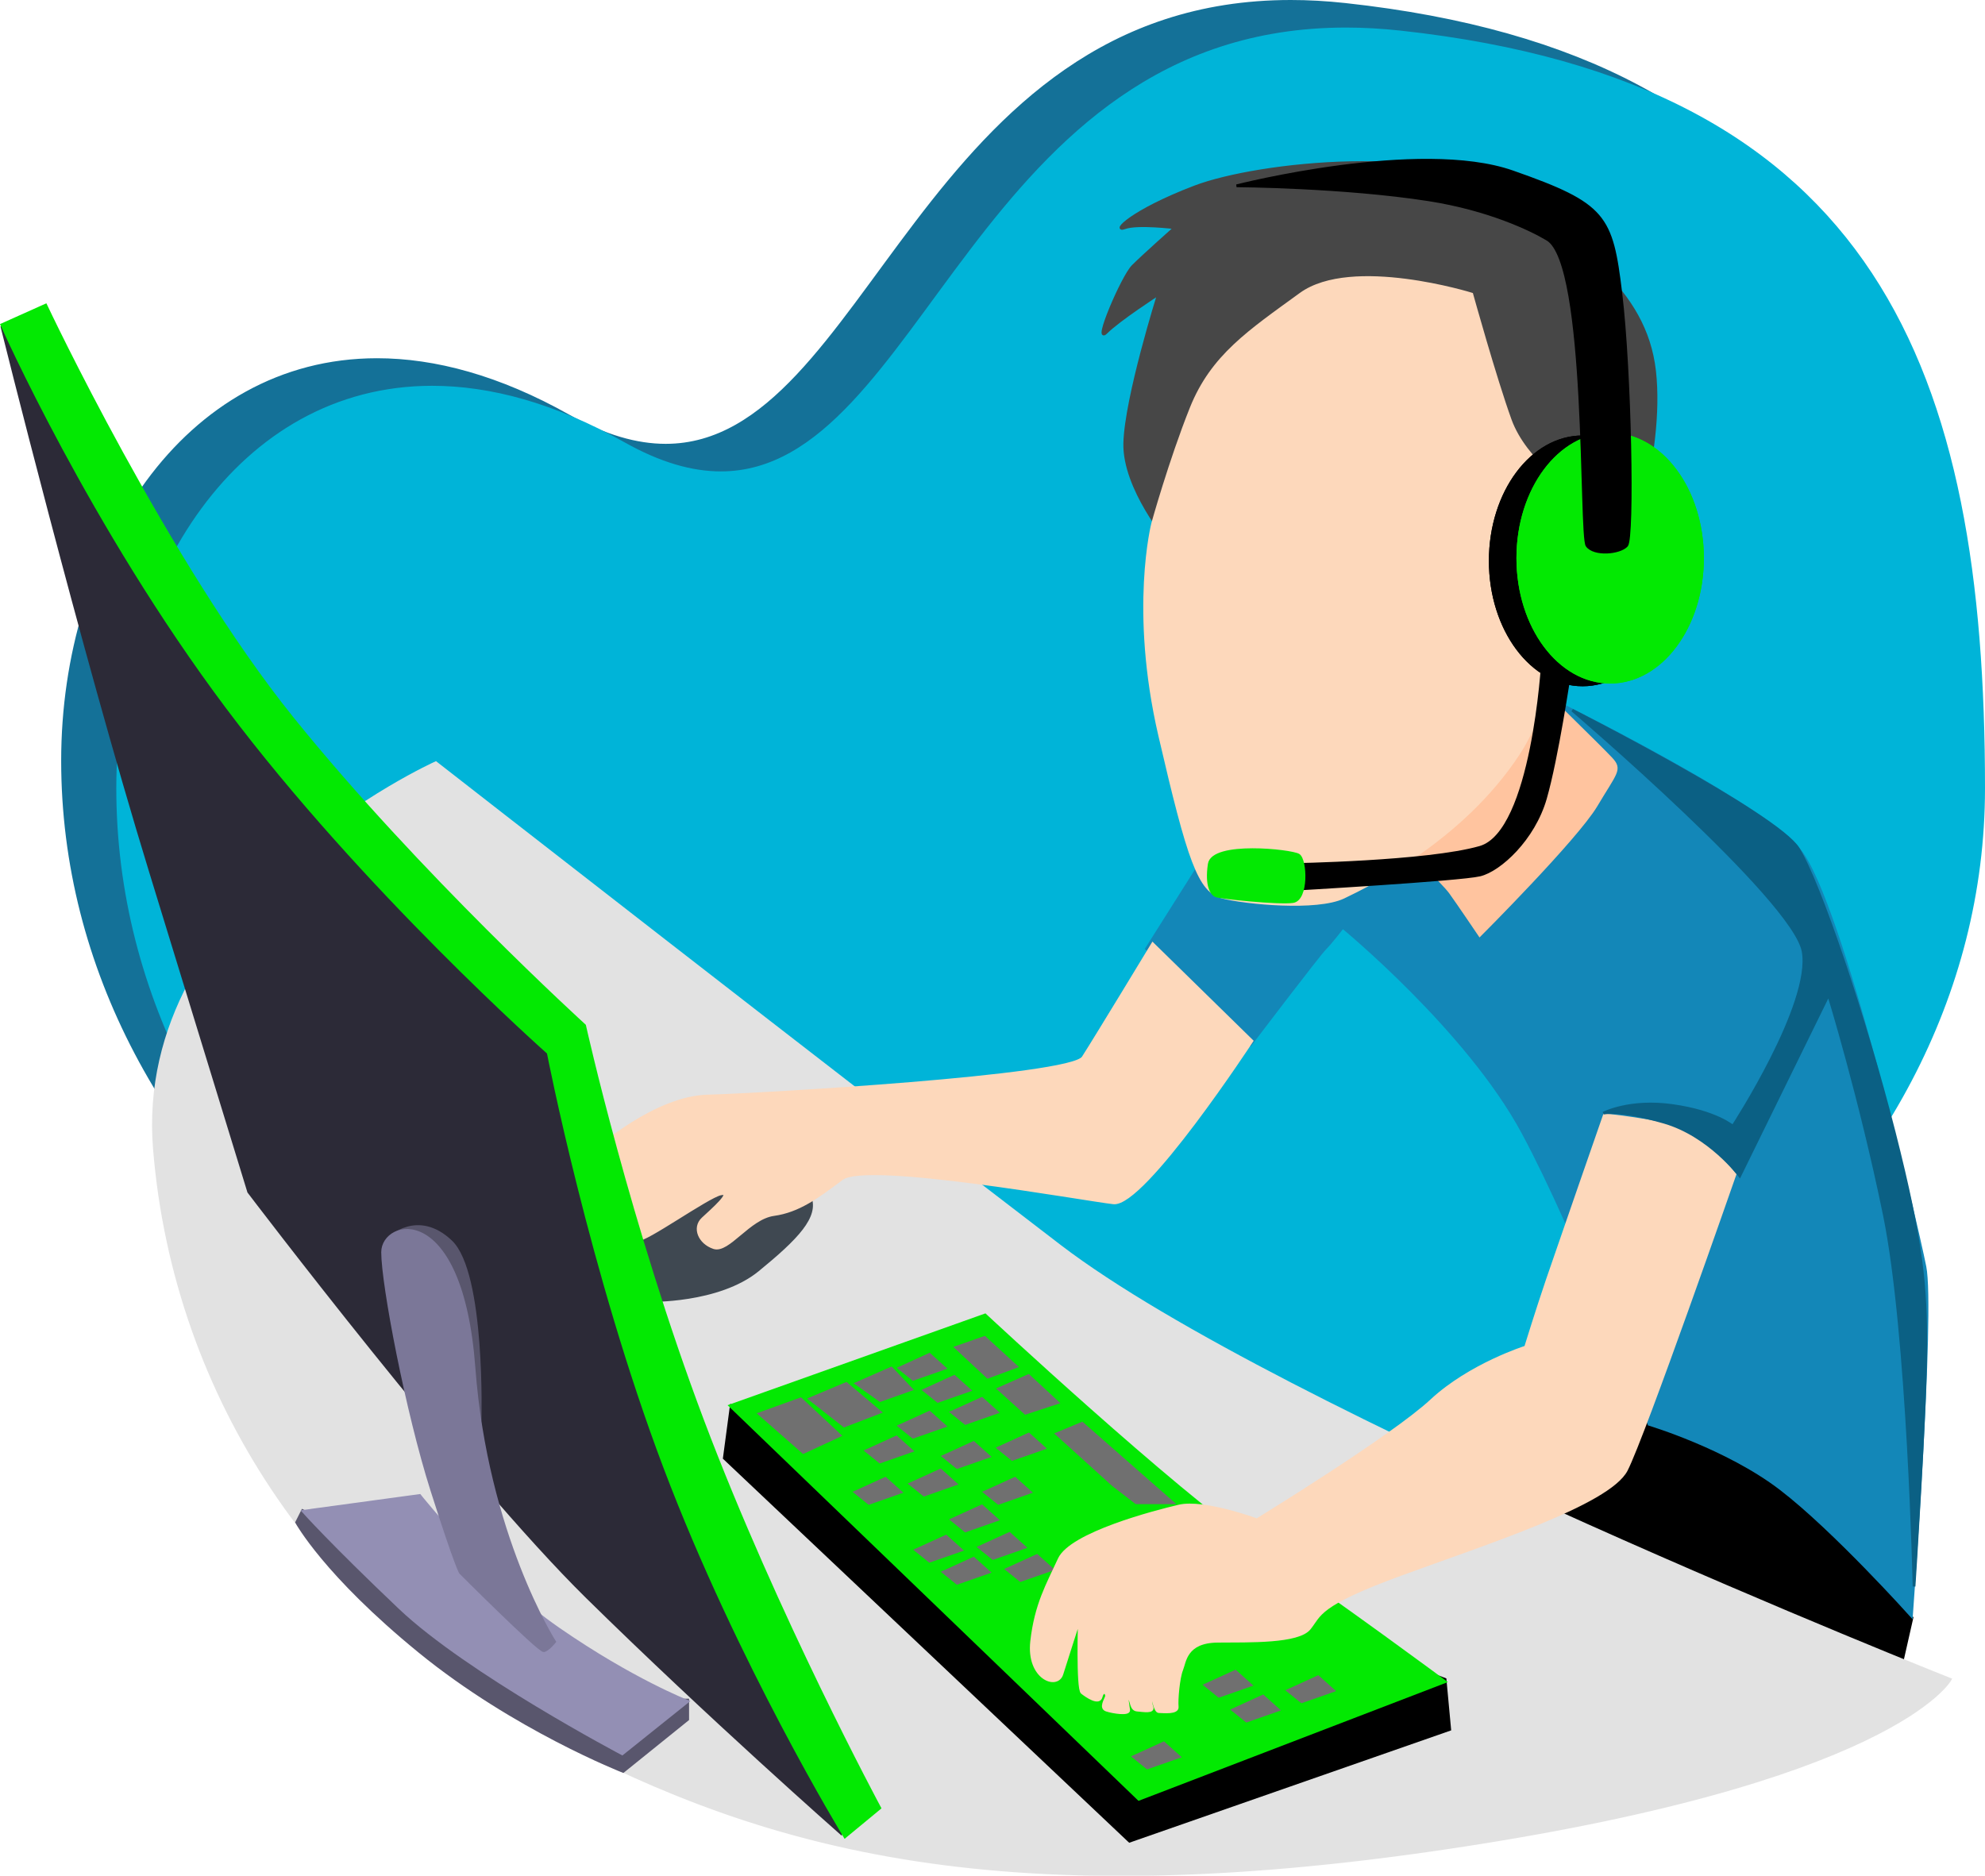 <svg xmlns="http://www.w3.org/2000/svg" width="720.196" height="680.614" viewBox="0 0 720.196 680.614">
  <g id="play_games" transform="translate(-986.804 -236.982)">
    <g id="Path_1055" data-name="Path 1055" transform="translate(1009 240)" fill="#147198">
      <path d="M 339 545.5 C 316.026 545.5 293.068 543.636 270.761 539.96 C 249.022 536.378 227.64 531.033 207.207 524.073 C 187.147 517.24 167.799 508.783 149.701 498.937 C 131.776 489.185 114.922 477.986 99.604 465.651 C 84.289 453.317 70.385 439.746 58.279 425.316 C 46.058 410.748 35.562 395.176 27.083 379.031 C 18.448 362.591 11.816 345.386 7.372 327.896 C 2.812 309.951 0.5 291.481 0.5 273 C 0.5 263.604 1.183 254.173 2.529 244.971 C 3.865 235.843 5.866 226.855 8.476 218.257 C 11.09 209.649 14.339 201.356 18.131 193.608 C 21.962 185.78 26.386 178.434 31.279 171.774 C 36.264 164.99 41.792 158.842 47.708 153.503 C 53.778 148.025 60.337 143.326 67.204 139.536 C 81.709 131.531 97.649 127.472 114.583 127.472 C 136.628 127.472 160.02 134.342 184.109 147.892 C 190.526 151.502 196.781 154.223 202.701 155.981 C 208.402 157.674 213.995 158.532 219.325 158.534 C 219.328 158.534 219.333 158.534 219.337 158.534 C 233.765 158.534 246.922 152.543 260.747 139.678 C 273.091 128.192 284.638 112.453 296.862 95.789 C 305.199 84.424 313.82 72.672 323.35 61.328 C 334.147 48.475 344.51 38.114 355.03 29.654 C 361.122 24.755 367.424 20.379 373.761 16.648 C 380.583 12.632 387.704 9.21 394.927 6.477 C 402.615 3.568 410.685 1.339 418.913 -0.15 C 427.602 -1.721 436.753 -2.518 446.11 -2.518 C 452.5 -2.518 459.148 -2.147 465.869 -1.415 C 476.583 -0.248 486.986 1.278 496.788 3.122 C 506.478 4.945 515.864 7.131 524.686 9.62 C 533.398 12.078 541.815 14.903 549.703 18.016 C 557.485 21.088 564.981 24.531 571.981 28.249 C 578.881 31.915 585.503 35.955 591.663 40.259 C 597.728 44.497 603.525 49.116 608.893 53.987 C 614.172 58.777 619.192 63.954 623.815 69.373 C 628.355 74.695 632.646 80.411 636.571 86.361 C 640.419 92.196 644.031 98.432 647.304 104.895 C 650.508 111.221 653.485 117.958 656.153 124.917 C 658.758 131.714 661.149 138.931 663.258 146.369 C 665.312 153.614 667.163 161.293 668.758 169.192 C 674.64 198.317 677.5 232.273 677.5 273 C 677.5 291.481 675.188 309.951 670.628 327.896 C 666.184 345.386 659.552 362.591 650.917 379.031 C 642.438 395.176 631.942 410.748 619.721 425.316 C 607.615 439.746 593.711 453.317 578.396 465.651 C 563.078 477.986 546.224 489.185 528.299 498.937 C 510.201 508.783 490.853 517.24 470.793 524.073 C 450.36 531.033 428.978 536.378 407.239 539.96 C 384.932 543.636 361.974 545.5 339 545.5 Z" stroke="none"/>
      <path d="M 446.11 -2.018 C 436.782 -2.017 427.661 -1.222 419.001 0.345 C 410.803 1.828 402.763 4.05 395.103 6.948 C 387.907 9.671 380.811 13.081 374.013 17.083 C 367.698 20.802 361.415 25.164 355.341 30.048 C 344.847 38.487 334.507 48.825 323.731 61.652 C 314.211 72.983 305.595 84.727 297.263 96.085 C 285.025 112.766 273.465 128.522 261.087 140.04 C 247.161 152.998 233.89 159.034 219.325 159.034 C 213.948 159.034 208.307 158.168 202.558 156.461 C 196.604 154.693 190.315 151.956 183.864 148.328 C 159.851 134.821 136.541 127.972 114.583 127.972 C 97.735 127.972 81.876 132.01 67.446 139.974 C 60.612 143.745 54.084 148.422 48.043 153.874 C 42.152 159.191 36.647 165.313 31.682 172.07 C 26.807 178.706 22.398 186.027 18.58 193.828 C 14.799 201.552 11.561 209.82 8.955 218.402 C 6.351 226.976 4.356 235.94 3.024 245.044 C 1.681 254.222 1 263.628 1 273 C 1 291.44 3.307 309.868 7.857 327.773 C 12.291 345.225 18.909 362.393 27.526 378.799 C 35.989 394.912 46.464 410.454 58.662 424.994 C 70.747 439.4 84.628 452.948 99.918 465.261 C 115.212 477.578 132.042 488.76 149.94 498.497 C 168.013 508.33 187.335 516.776 207.368 523.6 C 227.775 530.551 249.131 535.889 270.842 539.467 C 293.122 543.138 316.054 545 339 545 C 361.946 545 384.878 543.138 407.158 539.467 C 428.869 535.889 450.225 530.551 470.632 523.6 C 490.665 516.776 509.987 508.33 528.06 498.497 C 545.958 488.76 562.788 477.578 578.082 465.261 C 593.372 452.948 607.252 439.4 619.338 424.994 C 631.536 410.454 642.011 394.912 650.474 378.799 C 659.091 362.393 665.709 345.225 670.143 327.773 C 674.693 309.868 677 291.44 677 273 C 677 232.307 674.144 198.383 668.268 169.291 C 666.675 161.405 664.828 153.738 662.777 146.505 C 660.672 139.082 658.286 131.879 655.686 125.096 C 653.024 118.152 650.054 111.432 646.857 105.121 C 643.593 98.674 639.992 92.455 636.154 86.637 C 632.24 80.704 627.961 75.004 623.434 69.697 C 618.825 64.294 613.82 59.133 608.557 54.357 C 603.205 49.5 597.424 44.895 591.376 40.669 C 585.233 36.377 578.628 32.347 571.746 28.691 C 564.762 24.981 557.284 21.546 549.519 18.481 C 541.647 15.374 533.247 12.554 524.55 10.101 C 515.743 7.617 506.371 5.434 496.696 3.614 C 486.906 1.772 476.516 0.247 465.815 -0.918 C 459.111 -1.648 452.487 -2.018 446.126 -2.018 L 446.11 -2.018 M 446.11 -3.018 C 452.456 -3.019 459.043 -2.661 465.923 -1.912 C 639.328 16.974 678 122.226 678 273 C 678 423.774 526.224 546 339 546 C 151.775 546 0 423.774 0 273 C 0 196.979 44.143 126.972 114.583 126.972 C 135.65 126.972 159.057 133.227 184.354 147.457 C 197.426 154.809 208.929 158.034 219.325 158.034 C 292.85 158.034 311.524 -3.005 446.11 -3.018 Z" stroke="none" fill="#147198"/>
    </g>
    <g id="Path_985" data-name="Path 985" transform="translate(1029 250)" fill="#00b4d8">
      <path d="M 339 545.5 C 316.026 545.5 293.068 543.636 270.761 539.96 C 249.022 536.378 227.64 531.033 207.207 524.073 C 187.147 517.24 167.799 508.783 149.701 498.937 C 131.776 489.185 114.922 477.986 99.604 465.651 C 84.289 453.317 70.385 439.746 58.279 425.316 C 46.058 410.748 35.562 395.176 27.083 379.031 C 18.448 362.591 11.816 345.386 7.372 327.896 C 2.812 309.951 0.5 291.481 0.5 273 C 0.5 263.604 1.183 254.173 2.529 244.971 C 3.865 235.843 5.866 226.855 8.476 218.257 C 11.09 209.649 14.339 201.356 18.131 193.608 C 21.962 185.78 26.386 178.434 31.279 171.774 C 36.264 164.99 41.792 158.842 47.708 153.503 C 53.778 148.025 60.337 143.326 67.204 139.536 C 81.709 131.531 97.649 127.472 114.583 127.472 C 136.628 127.472 160.02 134.342 184.109 147.892 C 190.526 151.502 196.781 154.223 202.701 155.981 C 208.402 157.674 213.995 158.532 219.325 158.534 C 219.328 158.534 219.333 158.534 219.337 158.534 C 233.765 158.534 246.922 152.543 260.747 139.678 C 273.091 128.192 284.638 112.453 296.862 95.789 C 305.199 84.424 313.82 72.672 323.35 61.328 C 334.147 48.475 344.51 38.114 355.03 29.654 C 361.122 24.755 367.424 20.379 373.761 16.648 C 380.583 12.632 387.704 9.21 394.927 6.477 C 402.615 3.568 410.685 1.339 418.913 -0.15 C 427.602 -1.721 436.753 -2.518 446.11 -2.518 C 452.5 -2.518 459.148 -2.147 465.869 -1.415 C 476.583 -0.248 486.986 1.278 496.788 3.122 C 506.478 4.945 515.864 7.131 524.686 9.62 C 533.398 12.078 541.815 14.903 549.703 18.016 C 557.485 21.088 564.981 24.531 571.981 28.249 C 578.881 31.915 585.503 35.955 591.663 40.259 C 597.728 44.497 603.525 49.116 608.893 53.987 C 614.172 58.777 619.192 63.954 623.815 69.373 C 628.355 74.695 632.646 80.411 636.571 86.361 C 640.419 92.196 644.031 98.432 647.304 104.895 C 650.508 111.221 653.485 117.958 656.153 124.917 C 658.758 131.714 661.149 138.931 663.258 146.369 C 665.312 153.614 667.163 161.293 668.758 169.192 C 674.64 198.317 677.5 232.273 677.5 273 C 677.5 291.481 675.188 309.951 670.628 327.896 C 666.184 345.386 659.552 362.591 650.917 379.031 C 642.438 395.176 631.942 410.748 619.721 425.316 C 607.615 439.746 593.711 453.317 578.396 465.651 C 563.078 477.986 546.224 489.185 528.299 498.937 C 510.201 508.783 490.853 517.24 470.793 524.073 C 450.36 531.033 428.978 536.378 407.239 539.96 C 384.932 543.636 361.974 545.5 339 545.5 Z" stroke="none"/>
      <path d="M 446.11 -2.018 C 436.782 -2.017 427.661 -1.222 419.001 0.345 C 410.803 1.828 402.763 4.05 395.103 6.948 C 387.907 9.671 380.811 13.081 374.013 17.083 C 367.698 20.802 361.415 25.164 355.341 30.048 C 344.847 38.487 334.507 48.825 323.731 61.652 C 314.211 72.983 305.595 84.727 297.263 96.085 C 285.025 112.766 273.465 128.522 261.087 140.04 C 247.161 152.998 233.89 159.034 219.325 159.034 C 213.948 159.034 208.307 158.168 202.558 156.461 C 196.604 154.693 190.315 151.956 183.864 148.328 C 159.851 134.821 136.541 127.972 114.583 127.972 C 97.735 127.972 81.876 132.01 67.446 139.974 C 60.612 143.745 54.084 148.422 48.043 153.874 C 42.152 159.191 36.647 165.313 31.682 172.07 C 26.807 178.706 22.398 186.027 18.58 193.828 C 14.799 201.552 11.561 209.82 8.955 218.402 C 6.351 226.976 4.356 235.94 3.024 245.044 C 1.681 254.222 1 263.628 1 273 C 1 291.44 3.307 309.868 7.857 327.773 C 12.291 345.225 18.909 362.393 27.526 378.799 C 35.989 394.912 46.464 410.454 58.662 424.994 C 70.747 439.4 84.628 452.948 99.918 465.261 C 115.212 477.578 132.042 488.76 149.94 498.497 C 168.013 508.33 187.335 516.776 207.368 523.6 C 227.775 530.551 249.131 535.889 270.842 539.467 C 293.122 543.138 316.054 545 339 545 C 361.946 545 384.878 543.138 407.158 539.467 C 428.869 535.889 450.225 530.551 470.632 523.6 C 490.665 516.776 509.987 508.33 528.06 498.497 C 545.958 488.76 562.788 477.578 578.082 465.261 C 593.372 452.948 607.252 439.4 619.338 424.994 C 631.536 410.454 642.011 394.912 650.474 378.799 C 659.091 362.393 665.709 345.225 670.143 327.773 C 674.693 309.868 677 291.44 677 273 C 677 232.307 674.144 198.383 668.268 169.291 C 666.675 161.405 664.828 153.738 662.777 146.505 C 660.672 139.082 658.286 131.879 655.686 125.096 C 653.024 118.152 650.054 111.432 646.857 105.121 C 643.593 98.674 639.992 92.455 636.154 86.637 C 632.24 80.704 627.961 75.004 623.434 69.697 C 618.825 64.294 613.82 59.133 608.557 54.357 C 603.205 49.5 597.424 44.895 591.376 40.669 C 585.233 36.377 578.628 32.347 571.746 28.691 C 564.762 24.981 557.284 21.546 549.519 18.481 C 541.647 15.374 533.247 12.554 524.55 10.101 C 515.743 7.617 506.371 5.434 496.696 3.614 C 486.906 1.772 476.516 0.247 465.815 -0.918 C 459.111 -1.648 452.487 -2.018 446.126 -2.018 L 446.11 -2.018 M 446.11 -3.018 C 452.456 -3.019 459.043 -2.661 465.923 -1.912 C 639.328 16.974 678 122.226 678 273 C 678 423.774 526.224 546 339 546 C 151.775 546 0 423.774 0 273 C 0 196.979 44.143 126.972 114.583 126.972 C 135.65 126.972 159.057 133.227 184.354 147.457 C 197.426 154.809 208.929 158.034 219.325 158.034 C 292.85 158.034 311.524 -3.005 446.11 -3.018 Z" stroke="none" fill="#00b4d8"/>
    </g>
    <g id="play_games-2" data-name="play_games">
      <path id="Path_295" data-name="Path 295" d="M-2781.059,5463.685s-16.476-19.433-16.053-35.909,12.251-54.075,12.251-54.075-14.364,9.294-19.011,13.941,5.914-20.278,9.717-24.081,15.209-13.941,15.209-13.941-13.519-1.69-18.166,0,2.112-5.915,25.348-14.786,89.562-15.631,113.642,2.957,49.85,33.8,53.23,63.792-10.139,73.931-20.278,81.535S-2781.059,5463.685-2781.059,5463.685Z" transform="translate(4192 -5030)" fill="#474747" stroke="#474747" stroke-width="1"/>
      <path id="Path_305" data-name="Path 305" d="M-2614.161,5780s41.4,15.26,57.032,28.778,45.625,45.2,45.625,45.2l-5.07,22.39-139.833-36.332-3.8-29.149Z" transform="translate(4192 -5030)" stroke="#000" stroke-width="1"/>
      <path id="Path_306" data-name="Path 306" d="M-2497.615,5876.371s-244.1-96.866-322.991-157.2-226.465-175.418-226.465-175.418-109.52,49.191-102.095,140.148,61.225,168.356,137.563,209.505,159.44,68.936,326.5,44.8S-2497.615,5876.371-2497.615,5876.371Z" transform="translate(4192 -5030)" fill="#e2e2e2" stroke="#e2e2e2" stroke-width="1"/>
      <path id="Path_300" data-name="Path 300" d="M-2769.71,5580.367l-19.5,30.872,37.7,34.771s24.7-32.5,26.972-34.771,6.5-7.8,6.5-7.8,45.171,37.046,65.319,74.418,45.821,105.94,45.821,105.94,28.272,8.449,47.771,23.4,47.445,46.146,47.445,46.146,8.125-110.49,4.875-126.738-30.222-132.262-45.5-151.11-100.415-59.794-100.415-59.794Z" transform="translate(4192 -5030)" fill="#1387b8" stroke="#1387b8" stroke-width="1"/>
      <path id="Path_299" data-name="Path 299" d="M-2695.944,5573.545s14.3,13.649,16.9,17.224,10.724,15.6,10.724,15.6,35.1-35.1,42.246-47.12,9.1-13,5.524-16.9-29.9-29.572-29.9-29.572Z" transform="translate(4192 -5030)" fill="#ffc49f" stroke="#ffc49f" stroke-width="1"/>
      <path id="Path_294" data-name="Path 294" d="M-2786.974,5456.926s-8.027,31.262,2.535,76.888,14.364,56.61,22.813,58.722,34.219,4.647,43.936,0,43.091-21.123,63.369-51.963,19.855-95.054,19.855-95.054-17.321-10.984-22.813-26.192-13.941-45.626-13.941-45.626-43.513-13.519-62.1,0-32.107,22.391-39.711,41.4S-2786.974,5456.926-2786.974,5456.926Z" transform="translate(4192 -5030)" fill="#fdd8bb" stroke="#fdd8bb" stroke-width="1"/>
      <path id="Path_297" data-name="Path 297" d="M-2645.5,5506.973s-3.5,61.994-22.748,67.494-68.493,6.25-68.493,6.25v9s61.244-3.5,68.493-5.25,19.5-13,23.748-27.747,8.749-45.246,8.749-45.246Z" transform="translate(4192 -5030)" stroke="#000" stroke-width="1"/>
      <g id="Ellipse_19" data-name="Ellipse 19" transform="translate(1527 395)" stroke="#000" stroke-width="1">
        <ellipse cx="34" cy="45.5" rx="34" ry="45.5" stroke="none"/>
        <ellipse cx="34" cy="45.5" rx="33.5" ry="45" fill="none"/>
      </g>
      <g id="Ellipse_20" data-name="Ellipse 20" transform="translate(1537 394)" fill="#03e902" stroke="#03e902" stroke-width="1">
        <ellipse cx="34" cy="45.5" rx="34" ry="45.5" stroke="none"/>
        <ellipse cx="34" cy="45.5" rx="33.5" ry="45" fill="none"/>
      </g>
      <path id="Path_296" data-name="Path 296" d="M-2756.553,5334.4s66.326-16.9,100.123-5.069,35.909,16.054,39.289,43.936,4.584,88.947,2.112,91.674-11.791,3.614-14.364,0,.423-102.236-14.364-111.107c-6.048-3.628-21.4-10.976-43.091-14.363C-2717.7,5334.657-2756.553,5334.4-2756.553,5334.4Z" transform="translate(4192 -5030)" stroke="#000" stroke-width="1"/>
      <path id="Path_298" data-name="Path 298" d="M-2763.934,5592.063c-1.627-.592-3.7-3.55-2.515-11.538s29.731-4.881,32.393-3.254,3.254,16.123-2.071,16.862S-2762.307,5592.655-2763.934,5592.063Z" transform="translate(4192 -5030)" fill="#03e902" stroke="#03e902" stroke-width="1"/>
      <path id="Path_302" data-name="Path 302" d="M-2773.386,5814.055s-14.806-10.191-28.651-7.115-23.652,16.537-20.575,18.652,3.077,4.615,5.384,3.461,16.345-5.384,18.652-5.192S-2773.386,5814.055-2773.386,5814.055Z" transform="translate(4195 -5028)" fill="#f2d0b5" stroke="#f2d0b5" stroke-width="1"/>
      <path id="Path_308" data-name="Path 308" d="M-2680.9,5876.371l1.69,18.151-116.175,40.556L-2942.4,5796.09l2.535-19.011Z" transform="translate(4192 -5030)" stroke="#000" stroke-width="1"/>
      <path id="Path_307" data-name="Path 307" d="M-2847.773,5744.128s68.438,63.791,98.855,84.491,68.015,48.583,68.015,48.583l-111.106,42.668-148.282-142.79Z" transform="translate(4192 -5030)" fill="#03e902" stroke="#03e902" stroke-width="1"/>
      <path id="Path_329" data-name="Path 329" d="M-2878.927,5763.431l5,4.038,11.537-4.038-5.576-5Z" transform="translate(4221 -4965)" fill="#707070" stroke="#707070" stroke-width="1"/>
      <path id="Path_330" data-name="Path 330" d="M-2878.927,5763.431l5,4.038,11.537-4.038-5.576-5Z" transform="translate(4231 -4957)" fill="#707070" stroke="#707070" stroke-width="1"/>
      <path id="Path_301" data-name="Path 301" d="M-2623.051,5671.518s-16.925,48.662-20.734,59.855-7.884,24.421-7.884,24.421-20.19,6.345-34.227,19.421-63.263,43.265-63.263,43.265-19.228-7.116-28.266-5-39.227,10-43.457,19.229-8.461,16.344-10,29.8,9.23,17.5,10.96,11.922,6.345-19.806,6.345-19.806-.769,25.189.961,26.536,6.154,4.423,6.923,1.539,2.307-1.154,1.923,0-2.307,4.038,0,4.807,8.269,1.73,8.076,0-1.154-6.345,0-4.807.769,4.615,3.077,4.807,6.11.914,5.341-1.2-.438-5.251,0-4.2,1.138,5.952,2.538,5.952,6.915.7,6.652-1.75.441-10.521,1.619-13.409,1.348-10.3,13.076-10.387,29.228.388,33.266-4.611,2.692-8.46,33.074-19.613,75.57-25.574,81.915-37.881,39.419-107.3,39.419-107.3-10.384-13.075-19.037-16.344S-2623.051,5671.518-2623.051,5671.518Z" transform="translate(4192 -5030)" fill="#fdd8bb" stroke="#fdd8bb" stroke-width="1"/>
      <path id="Path_335" data-name="Path 335" d="M-2969.859,5738.89s25.347.65,39.646-11.049,21.772-19.5,18.848-26.647-47.12-10.4-47.12-10.4l-38.346,33.146Z" transform="translate(4192 -5030)" fill="#3f4851" stroke="#3f4851" stroke-width="1"/>
      <path id="Path_303" data-name="Path 303" d="M-2750.981,5644.7s-39.246,59.994-50.245,58.744-89.491-15.5-98.49-8.749-15.749,11.749-24.748,13-16.5,13.749-21.748,12-7.5-7.249-4-10.5,11.249-10,6.5-9-27.747,17.5-30,16.5-14.749-32.747-14.749-32.747,21-18.748,40-19.248,131.737-7,136.237-14,25.248-41.246,25.248-41.246Z" transform="translate(4192 -5030)" fill="#fdd8bb" stroke="#fdd8bb" stroke-width="1"/>
      <path id="Path_304" data-name="Path 304" d="M-2573.986,5693.667s-11-14.749-27.5-19.5-22-3.25-22-3.25,9.5-5,25.248-2.75,21.748,7.5,21.748,7.5,29-44.5,25.5-63.494-83.741-87.491-83.741-87.491,74.243,37.747,81.992,50.245,24.247,61.493,34.746,102.739,11.5,56.745,11.5,78.242-4.25,86.741-4.25,86.741-2-91.991-10.749-134.736-20.248-79.992-20.248-79.992Z" transform="translate(4192 -5030)" fill="#0b6084" stroke="#0b6084" stroke-width="1"/>
      <path id="Path_309" data-name="Path 309" d="M-2929.691,5780l15.96,14.005,13.268-6.153-14.229-13.268Z" transform="translate(4192 -5030)" fill="#707070" stroke="#707070" stroke-width="1"/>
      <path id="Path_310" data-name="Path 310" d="M-2911.424,5774.583l12.5,9.807,13.076-5-12.306-10.383Z" transform="translate(4192 -5030)" fill="#707070" stroke="#707070" stroke-width="1"/>
      <path id="Path_311" data-name="Path 311" d="M-2894.5,5769.007l8.653,6.153,11.345-4.038-7.307-7.692Z" transform="translate(4192 -5030)" fill="#707070" stroke="#707070" stroke-width="1"/>
      <path id="Path_312" data-name="Path 312" d="M-2878.927,5763.431l5,4.038,11.537-4.038-5.576-5Z" transform="translate(4192 -5030)" fill="#707070" stroke="#707070" stroke-width="1"/>
      <path id="Path_313" data-name="Path 313" d="M-2878.927,5763.431l5,4.038,11.537-4.038-5.576-5Z" transform="translate(4201 -5022)" fill="#707070" stroke="#707070" stroke-width="1"/>
      <path id="Path_314" data-name="Path 314" d="M-2878.927,5763.431l5,4.038,11.537-4.038-5.576-5Z" transform="translate(4211 -5014)" fill="#707070" stroke="#707070" stroke-width="1"/>
      <path id="Path_315" data-name="Path 315" d="M-2878.927,5763.431l5,4.038,11.537-4.038-5.576-5Z" transform="translate(4192 -5009)" fill="#707070" stroke="#707070" stroke-width="1"/>
      <path id="Path_316" data-name="Path 316" d="M-2878.927,5763.431l5,4.038,11.537-4.038-5.576-5Z" transform="translate(4180 -5000)" fill="#707070" stroke="#707070" stroke-width="1"/>
      <path id="Path_317" data-name="Path 317" d="M-2878.927,5763.431l5,4.038,11.537-4.038-5.576-5Z" transform="translate(4176 -4985)" fill="#707070" stroke="#707070" stroke-width="1"/>
      <path id="Path_318" data-name="Path 318" d="M-2878.927,5763.431l5,4.038,11.537-4.038-5.576-5Z" transform="translate(4196 -4988)" fill="#707070" stroke="#707070" stroke-width="1"/>
      <path id="Path_319" data-name="Path 319" d="M-2878.927,5763.431l5,4.038,11.537-4.038-5.576-5Z" transform="translate(4208 -4998)" fill="#707070" stroke="#707070" stroke-width="1"/>
      <path id="Path_320" data-name="Path 320" d="M-2878.927,5763.431l5,4.038,11.537-4.038-5.576-5Z" transform="translate(4228 -5001)" fill="none" stroke="#707070" stroke-width="1"/>
      <path id="Path_321" data-name="Path 321" d="M-2878.927,5763.431l5,4.038,11.537-4.038-5.576-5Z" transform="translate(4228 -5001)" fill="#707070" stroke="#707070" stroke-width="1"/>
      <path id="Path_322" data-name="Path 322" d="M-2878.927,5763.431l5,4.038,11.537-4.038-5.576-5Z" transform="translate(4223 -4985)" fill="#707070" stroke="#707070" stroke-width="1"/>
      <path id="Path_323" data-name="Path 323" d="M-2878.927,5763.431l5,4.038,11.537-4.038-5.576-5Z" transform="translate(4211 -4975)" fill="#707070" stroke="#707070" stroke-width="1"/>
      <path id="Path_324" data-name="Path 324" d="M-2878.927,5763.431l5,4.038,11.537-4.038-5.576-5Z" transform="translate(4198 -4964)" fill="#707070" stroke="#707070" stroke-width="1"/>
      <path id="Path_325" data-name="Path 325" d="M-2878.927,5763.431l5,4.038,11.537-4.038-5.576-5Z" transform="translate(4208 -4956)" fill="#707070" stroke="#707070" stroke-width="1"/>
      <path id="Path_326" data-name="Path 326" d="M-2801.436,5805.734l-20.382-18.459,9.23-3.846,32.881,28.843h-13.268Z" transform="translate(4192 -5030)" fill="#707070" stroke="#707070" stroke-width="1"/>
      <path id="Path_327" data-name="Path 327" d="M-2842.927,5770.95l9.764,8.825,11.729-3.846-10.576-9.807Z" transform="translate(4192 -5030)" fill="#707070" stroke="#707070" stroke-width="1"/>
      <path id="Path_328" data-name="Path 328" d="M-2858.391,5755.932l11.575,10.768,10.384-3.846-11.537-10.576Z" transform="translate(4192 -5030)" fill="#707070" stroke="#707070" stroke-width="1"/>
      <path id="Path_331" data-name="Path 331" d="M-2878.927,5763.431l5,4.038,11.537-4.038-5.576-5Z" transform="translate(4277 -4889)" fill="#707070" stroke="#707070" stroke-width="1"/>
      <path id="Path_332" data-name="Path 332" d="M-2878.927,5763.431l5,4.038,11.537-4.038-5.576-5Z" transform="translate(4303 -4915)" fill="#707070" stroke="#707070" stroke-width="1"/>
      <path id="Path_333" data-name="Path 333" d="M-2878.927,5763.431l5,4.038,11.537-4.038-5.576-5Z" transform="translate(4313 -4906)" fill="#707070" stroke="#707070" stroke-width="1"/>
      <path id="Path_334" data-name="Path 334" d="M-2878.927,5763.431l5,4.038,11.537-4.038-5.576-5Z" transform="translate(4333 -4913)" fill="#707070" stroke="#707070" stroke-width="1"/>
      <path id="Path_337" data-name="Path 337" d="M-3204.537,5385.326s28.887,116.374,53.875,197.764,35.7,116.374,35.7,116.374,78.535,103.523,122.8,147.074,92.1,85.674,92.1,85.674l4.284-13.565-63.542-132.795-39.267-128.511-5.712-19.276-94.241-97.811-79.962-122.8Z" transform="translate(4192 -5030)" fill="#2c2a37" stroke="#2c2a37" stroke-width="1"/>
      <path id="Path_336" data-name="Path 336" d="M-3188.61,5377.691s43.935,93.363,89.518,149.93,105.994,111.486,105.994,111.486,16.064,72.356,42.837,143.339,64.256,140.593,64.256,140.593l-12.632,10.435s-38.443-62.882-65.354-134-42.288-150.479-42.288-150.479-66.864-59.175-116.429-125.216-81.83-138.945-81.83-138.945Z" transform="translate(4192 -5030)" fill="#03e902" stroke="#03e902" stroke-width="1"/>
      <path id="Path_339" data-name="Path 339" d="M-3064.1,5716.317s10.384-10.317,22.5,1.154,10.576,64.993,10.576,64.993Z" transform="translate(4192 -5030)" fill="#59566d" stroke="#59566d" stroke-width="1"/>
      <path id="Path_341" data-name="Path 341" d="M-2955.687,5883.876v7l-23.419,18.881s-39.419-15.383-73.838-43.457-44.611-46.918-44.611-46.918l2.133-4.248,45.745,21.248,63.993,47.5Z" transform="translate(4192 -5030)" fill="#59566d" stroke="#59566d" stroke-width="1"/>
      <path id="Path_340" data-name="Path 340" d="M-3095.172,5815.383l42.246-5.749s23.748,30,50.495,48.495,46.745,26.247,46.745,26.247l-23.747,19s-55.994-29.5-80.741-52.994S-3095.172,5815.383-3095.172,5815.383Z" transform="translate(4192 -5030)" fill="#938fb4" stroke="#938fb4" stroke-width="1"/>
      <path id="Path_338" data-name="Path 338" d="M-3003.984,5862.708s-24.7-38.671-29.247-99.439-33.146-53.62-33.146-41.921,8.774,57.844,17.873,86.441,10.4,29.9,10.4,29.9,28.6,28.6,30.222,28.272S-3003.984,5862.708-3003.984,5862.708Z" transform="translate(4192 -5030)" fill="#7b7798" stroke="#7b7798" stroke-width="1"/>
    </g>
  </g>
</svg>
